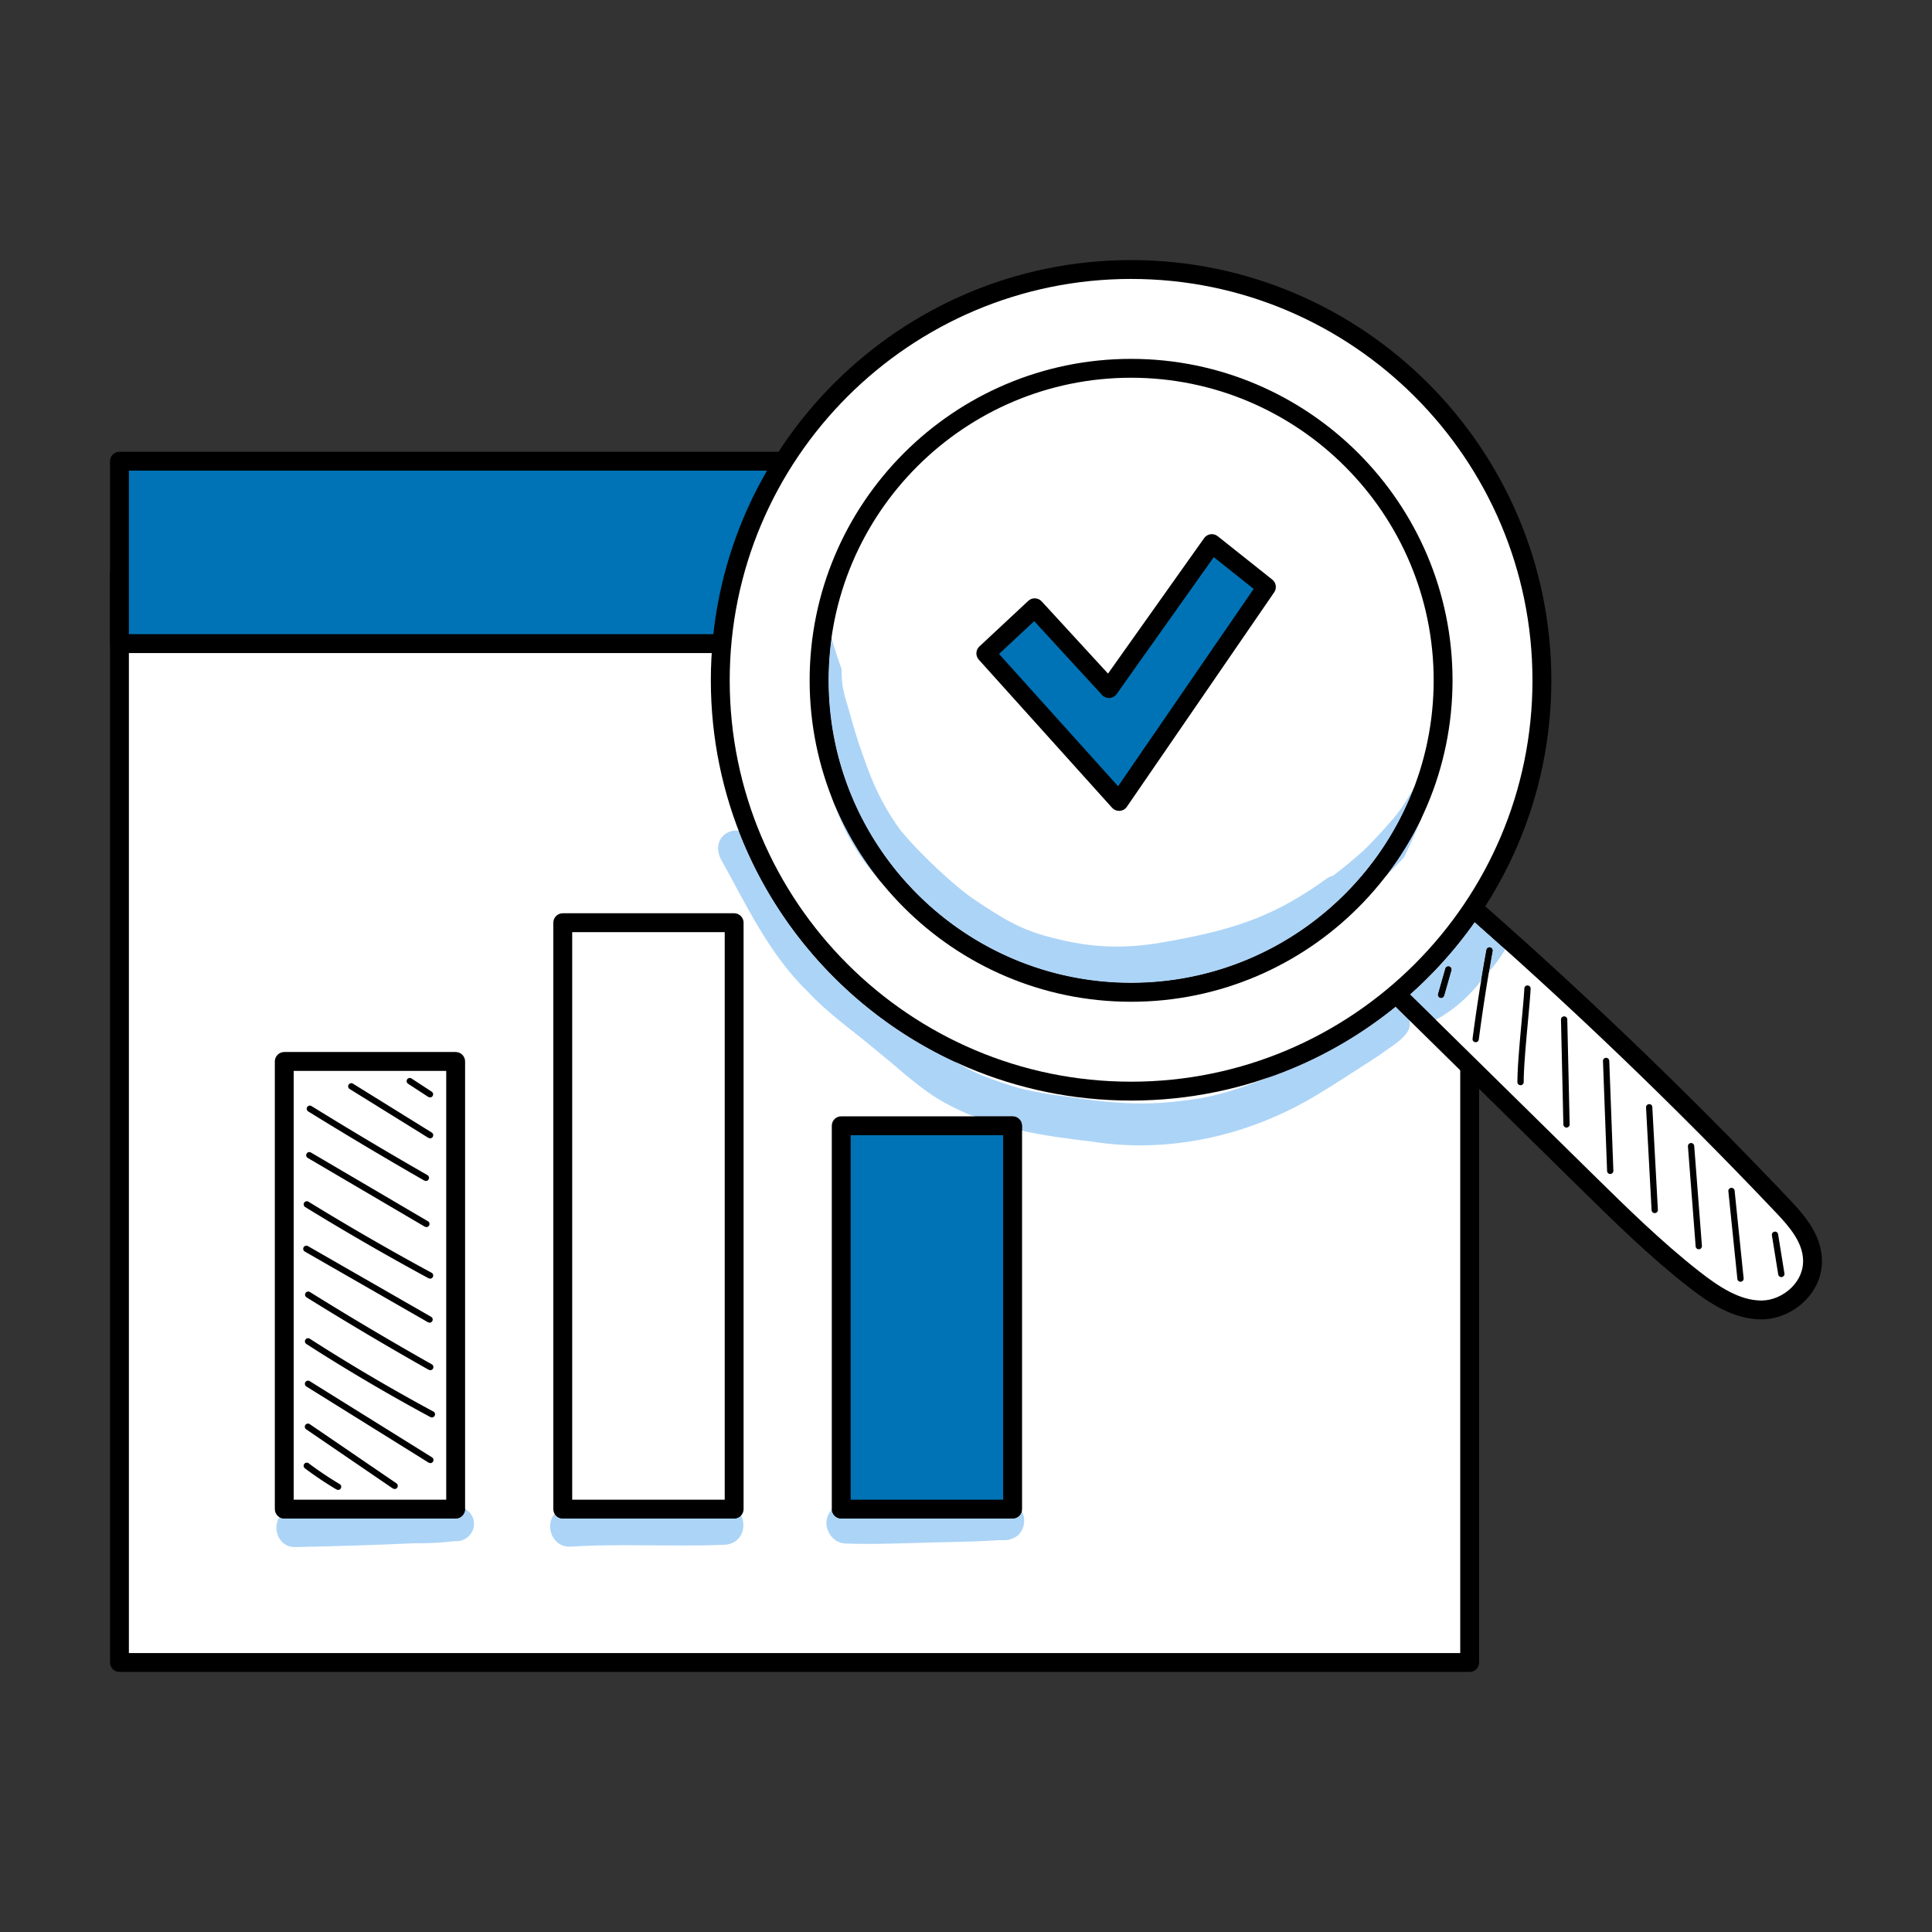 <svg viewBox="0 0 16666.66 16666.66" xml:space="preserve" xmlns="http://www.w3.org/2000/svg" shape-rendering="geometricPrecision" text-rendering="geometricPrecision" image-rendering="optimizeQuality" fill-rule="evenodd" clip-rule="evenodd"><rect x="0" y="0" width="16666.66" height="16666.66" fill="#333333" stroke="none"/><path d="M0 0h16666.66v16666.66H0z" fill="none"></path><path d="M1030.5 14341.67h11647.82V4954.86H1030.5z" fill="#ffffff" fill-rule="nonzero" class="fill-ffffff"></path><path d="M1111.89 14260.31h11485.02V5036.25H1111.89v9224.06zm11566.41 162.74H1030.51c-44.95 0-81.39-36.46-81.39-81.39v-9386.8c0-44.89 36.44-81.38 81.39-81.38H12678.3c44.89 0 81.39 36.49 81.39 81.38v9386.8c0 44.92-36.49 81.39-81.39 81.39z" fill="#000000" fill-rule="nonzero" class="fill-000000"></path><path d="M1030.5 5552.29h11647.82V3978.65H1030.5z" fill="#0073b6" fill-rule="nonzero" class="fill-acd4f7"></path><path d="M1111.89 5470.88h11485.02V4060.17H1111.89v1410.71zm11566.41 162.69H1030.51c-44.95 0-81.39-36.38-81.39-81.28V3978.68c0-44.92 36.44-81.38 81.39-81.38H12678.3c44.89 0 81.39 36.46 81.39 81.38v1573.61c0 44.89-36.49 81.28-81.39 81.28z" fill="#000000" fill-rule="nonzero" class="fill-000000"></path><path d="M4854.71 13018.6h1478.57V7959.77H4854.71z" fill="#ffffff" fill-rule="nonzero" class="fill-ffffff"></path><path d="M4936.09 12937.22h1315.78V8041.18H4936.09v4896.04zm1397.16 162.77H4854.7c-44.92 0-81.38-36.46-81.38-81.38V7959.8c0-44.89 36.46-81.39 81.38-81.39h1478.55c45 0 81.38 36.49 81.38 81.39v5058.81c0 44.92-36.38 81.38-81.38 81.38z" fill="#000000" fill-rule="nonzero" class="fill-000000"></path><path d="M7256.99 13018.6H8735.5V9711.42H7256.99z" fill="#0073b6" fill-rule="nonzero" class="fill-acd4f7"></path><path d="M7338.37 12937.22h1315.67V9792.91H7338.37v3144.31zm1397.16 162.77H7256.99c-44.92 0-81.41-36.46-81.41-81.38v-3307.1c0-44.98 36.49-81.44 81.41-81.44h1478.54c44.89 0 81.39 36.46 81.39 81.44v3307.1c0 44.92-36.49 81.38-81.39 81.38z" fill="#000000" fill-rule="nonzero" class="fill-000000"></path><path d="M2452.25 13018.6h1478.57V9156.74H2452.25z" fill="#ffffff" fill-rule="nonzero" class="fill-ffffff"></path><path d="M2533.63 12937.22h1315.78V9238.05H2533.63v3699.17zm1397.08 162.77H2452.25c-44.9 0-81.39-36.46-81.39-81.38V9156.67c0-44.9 36.49-81.39 81.39-81.39h1478.46c45 0 81.49 36.49 81.49 81.39v3861.94c0 44.92-36.49 81.38-81.49 81.38z" fill="#000000" fill-rule="nonzero" class="fill-000000"></path><path d="m2916.53 12853.21-13.84-3.82c-95.15-56.62-186.82-118.09-272.5-182.74-11.99-9.04-14.32-26.09-5.33-37.95 9.07-12.07 26.09-14.32 37.97-5.46 84.09 63.56 174.2 123.97 267.54 179.53 12.91 7.69 17.13 24.34 9.46 37.15a27.08 27.08 0 0 1-23.31 13.29zM3404.22 12845.36l-15.25-4.67-747.57-510.34c-12.36-8.41-15.54-25.35-7.11-37.71 8.51-12.41 25.46-15.43 37.79-7.08l747.46 510.21c12.36 8.52 15.54 25.35 7.11 37.79-5.22 7.66-13.74 11.8-22.43 11.8zM3712.18 12621.95l-14.32-4.11-1054.94-657.17c-12.73-7.98-16.65-24.72-8.72-37.37 7.95-12.7 24.71-16.44 37.44-8.7l1054.94 657.12c12.73 7.93 16.57 24.72 8.7 37.42-5.14 8.22-14.11 12.81-23.09 12.81zM3725.75 12227.94l-12.91-3.31c-365.68-196.98-725.67-409.15-1069.85-630.42-12.62-8.11-16.28-24.9-8.22-37.5 8.14-12.65 24.98-16.31 37.5-8.14 343.07 220.6 701.83 431.93 1066.3 628.26 13.18 7.13 18.14 23.57 11.03 36.78-4.96 9.15-14.22 14.32-23.84 14.32zM3711.62 11820.22l-13.39-3.56c-355.4-200.58-709.94-410.9-1053.65-624.82-12.73-7.96-16.65-24.69-8.7-37.42 7.95-12.7 24.69-16.47 37.42-8.7 343.04 213.68 696.95 423.52 1051.68 623.68 13.02 7.4 17.61 23.97 10.29 37.07a27.23 27.23 0 0 1-23.65 13.74zM3705.63 11410.28l-13.47-3.61-1062.82-610c-12.99-7.48-17.5-24.1-10-36.99 7.48-13.13 24.13-17.53 37.04-10.02l1062.82 609.94c12.99 7.48 17.47 24.02 10 37.04a27.206 27.206 0 0 1-23.57 13.63zM3710.11 11030.49l-12.89-3.29c-360.83-195.25-718.93-401.91-1064.41-614.32-12.83-7.85-16.76-24.64-8.91-37.37 7.88-12.81 24.72-16.84 37.23-8.85 344.66 211.85 701.91 418.08 1061.89 612.86 13.2 7.08 18.06 23.55 10.95 36.76-4.85 9.07-14.21 14.21-23.87 14.21zM3678.02 10585.72l-13.74-3.79-1009.41-592.84c-12.99-7.61-17.31-24.24-9.73-37.07 7.59-13.07 24.32-17.21 37.15-9.7l1009.49 592.92c12.91 7.56 17.21 24.16 9.63 37.05-5.04 8.7-14.11 13.44-23.39 13.44zM3673.64 10187.87l-13.47-3.53c-336.14-192.73-673.11-393.39-1001.56-596.5-12.73-7.85-16.65-24.61-8.78-37.31 7.85-12.83 24.58-16.68 37.31-8.81 328 202.7 664.39 403.21 1000.05 595.52 12.99 7.4 17.5 23.94 10.02 37.07-4.96 8.7-14.13 13.55-23.57 13.55zM3710.11 9820.12l-14.29-4.11-679.66-421.56c-12.7-7.93-16.55-24.66-8.7-37.31 7.96-12.81 24.72-16.55 37.34-8.8l679.63 421.56c12.73 7.93 16.65 24.71 8.7 37.42-5.04 8.22-13.92 12.81-23.02 12.81zM3709.18 9467.19l-14.77-4.43-174.3-113.76c-12.52-8.11-15.99-24.95-7.85-37.5 8.25-12.65 25.17-15.99 37.6-7.96l174.2 113.87c12.54 8.09 16.1 24.95 7.85 37.5-5.15 7.96-13.84 12.28-22.72 12.28z" fill="#000000" fill-rule="nonzero" class="fill-000000"></path><path d="M11975.09 8507.23c568.2 558.98 1136.52 1118.03 1704.74 1677.11 300.21 295.23 601.06 591.22 928.11 847.36 176.35 138.16 372.61 268.65 587.22 268.84 214.61.11 442.69-180.93 441-423.39-1.22-189.15-131.9-341.16-254.26-470.27-904.82-954.33-1850.43-1859.13-2832.61-2710.26-179.98 263.72-359.98 527.44-574.2 810.61z" fill="#ffffff" fill-rule="nonzero" class="fill-ffffff"></path><path d="m12082.94 8499.12 1653.96 1627.18c293.66 288.92 597.32 587.61 921.19 841.29 166.72 130.6 347.17 251.5 537.18 251.58h.08c93.08 0 190.93-42.59 261.76-113.95 63.62-63.99 98.33-144.71 97.67-227.5-1.04-158.29-115.17-291.7-231.9-414.87-878.36-926.33-1805.81-1815.83-2757.96-2644.79-149.78 219.28-305.36 444.92-481.97 681.07zm3112.4 2882.84h-.19c-239.3-.21-447.81-137.63-637.44-286.18-331.08-259.4-638.11-561.39-934.95-853.43l-1704.74-1677.09c-29.11-28.72-32.48-74.57-7.87-107.21 212.83-281.22 395.17-548.39 571.49-806.68 13.1-19.17 33.97-32.09 56.99-35.08 22.91-3.07 46.41 3.66 63.99 18.8 980.22 849.53 1935.26 1763.22 2838.39 2715.74 133.04 140.33 275.13 308.28 276.53 525.78.95 126.46-50.6 248.34-144.9 343.33-100.85 101.48-241.84 162.03-377.3 162.03z" fill="#000000" fill-rule="nonzero" class="fill-000000"></path><path d="M9757.49 8560.48c-1486.53 0-2691.65-1205.12-2691.65-2691.62 0-1486.61 1205.12-2691.64 2691.65-2691.64 1486.5 0 2691.61 1205.04 2691.61 2691.64 0 1486.5-1205.11 2691.62-2691.61 2691.62zm0 0c-1486.53 0-2691.65-1205.12-2691.65-2691.62 0-1486.61 1205.12-2691.64 2691.65-2691.64 1486.5 0 2691.61 1205.04 2691.61 2691.64 0 1486.5-1205.11 2691.62-2691.61 2691.62zm0-6235.58c-1957.28 0-3543.96 1586.68-3543.96 3543.96 0 1957.25 1586.68 3543.94 3543.96 3543.94 1957.25 0 3543.93-1586.68 3543.93-3543.94 0-1957.28-1586.68-3543.96-3543.93-3543.96z" fill="#ffffff" fill-rule="nonzero" class="fill-ffffff"></path><path d="M7147.23 5868.86c0 1439.25 1170.99 2610.23 2610.26 2610.23 1439.24 0 2610.23-1170.98 2610.23-2610.23 0-1439.38-1170.99-2610.23-2610.23-2610.23-1439.27 0-2610.26 1170.85-2610.26 2610.23zm2610.26 2773c-1529.09 0-2773.03-1243.94-2773.03-2773 0-1529.09 1243.94-2773.03 2773.03-2773.03 1529.06 0 2773 1243.94 2773 2773.03 0 1529.06-1243.94 2773-2773 2773zm0-6235.57c-1909.28 0-3462.58 1553.3-3462.58 3462.57 0 1909.25 1553.3 3462.55 3462.58 3462.55 1909.25 0 3462.55-1553.3 3462.55-3462.55 0-1909.28-1553.3-3462.57-3462.55-3462.57zm0 7087.9c-1998.99 0-3625.35-1626.36-3625.35-3625.32 0-1999.09 1626.35-3625.26 3625.35-3625.26 1998.96 0 3625.35 1626.17 3625.35 3625.26 0 1998.96-1626.39 3625.32-3625.35 3625.32z" fill="#000000" fill-rule="nonzero" class="fill-000000"></path><path d="m12432.08 8608.75-7.5-1.04c-14.3-4.11-22.73-19.17-18.62-33.57l62.4-218.17c4.03-14.32 18.91-23.02 33.49-18.61 14.43 4.11 22.76 19.09 18.62 33.6l-62.29 218.14c-3.48 11.88-14.32 19.65-26.09 19.65zM12730.22 8990.9l-3.47-.19c-14.96-1.96-25.35-15.62-23.47-30.5 33.31-254.55 73.43-512.2 119.54-765.6 2.63-14.8 17.02-24.35 31.53-21.8a27.032 27.032 0 0 1 21.8 31.53c-45.85 252.48-85.86 509.17-118.98 762.9-1.88 13.66-13.47 23.65-26.94 23.65zM13117.33 9361.73c-14.98 0-27.13-12.07-27.13-27.13 0-127.61 19.63-341.74 36.94-530.52 10.58-115.17 19.73-214.61 22.83-277.19.74-14.96 12.54-26.94 28.43-25.72 14.98.74 26.49 13.47 25.72 28.54-3.15 63.62-12.33 163.54-22.91 279.26-17.21 187.75-36.76 400.48-36.76 525.64 0 15.06-12.17 27.13-27.13 27.13zM13513.7 9727.15c-14.8 0-26.86-11.8-27.13-26.49l-20.5-905.09c-.27-15.06 11.61-27.42 26.49-27.79 16.73.19 27.5 11.51 27.76 26.49l20.5 905.12c.29 15.04-11.61 27.39-26.46 27.76h-.66zM13890.89 10127.54c-14.5 0-26.57-11.51-27.13-26.12l-35.46-947.94c-.56-14.87 11.14-27.5 26.09-28.06 15.91.19 27.5 11.22 28.16 26.09l35.46 947.86c.56 14.98-11.14 27.58-26.09 28.17h-1.04zM14274.71 10464.99c-14.29 0-26.28-11.14-27.02-25.64l-47.89-885.44c-.85-14.98 10.66-27.82 25.54-28.56 17.58-1.59 27.69 10.69 28.61 25.56l47.89 885.55c.85 14.93-10.66 27.66-25.62 28.53h-1.51zM14654.72 10776.89c-13.92 0-25.91-10.79-26.94-25.08l-66.51-861.97c-1.11-14.88 10-28 24.98-29.12 13.47-2.12 27.98 10 29.09 24.98l66.51 861.97c1.14 14.96-10 27.98-24.98 29.09l-2.15.13zM15014.52 11057.14c-13.66 0-25.46-10.39-26.83-24.42l-77.75-755.95c-1.59-14.88 9.26-28.19 24.24-29.75 13.84-1.62 28.16 9.23 29.65 24.24l77.75 756.06c1.59 14.87-9.28 28.13-24.24 29.65l-2.81.19zM15366.83 11016.93c-13.02 0-24.53-9.46-26.68-22.78l-54.63-337.79c-2.44-14.88 7.67-28.74 22.46-31.13 15.06-2.71 28.72 7.66 31.13 22.43l54.55 337.79c2.44 14.8-7.67 28.74-22.46 31.08l-4.38.4z" fill="#000000" fill-rule="nonzero" class="fill-000000"></path><path d="M9757.49 8479.1c-1439.27 0-2610.26-1170.98-2610.26-2610.23 0-123.97 8.72-246.04 25.46-365.42 26.39 90.64 55.66 180.56 87.48 269.42-.29 141.93 15.62 200.29 66.88 367.28 34.79 121.53 68.02 243.22 112.07 361.94 43.59 115.43 116.28 368.97 328.27 658.98l.19.19c197.11 238.45 487.03 493.85 617.16 585.15 306.47 206.47 448.1 286.74 741.58 355.13 190.08 47.15 357.07 64.25 507.58 64.25 181.04 0 338.29-24.8 483.56-51.92 560.28-103.18 893.31-220.31 1336.38-540.81 14.77-9.18 30.12-14.96 45.45-17.95 86.82-66.24 172.24-136.12 261.1-215.54 102.73-97.67 284.67-302.25 298.52-328 52.29-61.63 88.15-138.63 134.71-205.14-377.46 977.51-1327.18 1672.68-2436.11 1672.68zm-2170.75-886.5c-4.48-4.85-9.07-9.81-13.66-14.85-196.37-220.79-306.57-442.51-381.59-657.3 100.11 243.33 233.78 469.26 395.25 672.15zm4376-44.23c113.47-148.66 212.25-309.09 294.22-479.07-6.66 18.43-13.28 36.94-19.94 55.37-39.09 90.67-80.72 180.27-123.84 269.42-41.26 47.15-92.26 99.47-150.44 154.28z" fill="#acd4f7" fill-rule="nonzero" class="fill-dedede"></path><path d="M9668.41 8566.47c-101.3 0-202.44-8.14-302.36-26.31l-2.7-.56c-162.39-19.09-325.93-38.16-483.18-83.82-287.85-93.56-547.55-254.55-791.72-430.71-102.7-84.57-265.39-175.68-501.7-432.48-161.47-202.89-295.15-428.82-395.25-672.15-40.31-115.43-70.43-229.01-98.33-339.3-46.3-364.57-53.04-731.93-5.59-1098.2 3.74-.26 7.58-.37 11.4-.37 24.9 0 49.67 5.81 72.31 16.02.48 1.67.93 3.26 1.41 4.85a2632.608 2632.608 0 0 0-25.46 365.42c0 1439.25 1170.99 2610.23 2610.26 2610.23 1108.93 0 2058.65-695.17 2436.11-1672.68 20.79-29.57 43.59-57.07 71.12-80.27 20.57-12.36 43.49-18.06 66.32-18.06 17.77 0 35.46 3.47 52 9.84-41.53 117.31-83.82 234.34-126.09 351.37-81.97 169.98-180.75 330.41-294.22 479.07-175.79 165.66-416.87 355.21-652.43 501.8-48.44 36.49-84.38 61.47-187.93 125.35-255.1 134.82-534.18 220.31-813.6 288.97-134.71 36.22-268.79 77.01-408.46 88.6-76.98 8.62-154.44 13.39-231.9 13.39z" fill="#000000" fill-rule="nonzero" class="fill-000000"></path><path d="M10216.7 9494.19c15.25-2.33 23.31-3.26 24.43-3.26.19 0 .19 0 0 0l-15.99 2.23-8.43 1.04z" fill="#acd4f7" fill-rule="nonzero" class="fill-dedede"></path><path d="M9836.32 9880.74c-143.49 0-287.19-11.4-429.86-34.9-197.48-22.14-395.7-48.71-589.55-91.41v-42.93c0-44.98-36.49-81.44-81.39-81.44h-336.04c-80.06-31.37-158.55-67.38-235.19-108.91-229.2-122.94-414.69-310.21-617.42-470.38-191.96-162.21-400.95-305.17-572.42-490.29-338.48-324.53-534.84-752.43-759.35-1155.9-63.72-142.11 33.12-240.44 138.08-240.44 6.07 0 12.25.37 18.51 1.04 342.78 892.17 1028.4 1615.61 1894.78 2008.06 49 29.35 104.3 58.55 171.02 89.05l23.09 10.18 4.59 1.99 4.22 1.78c119.46 46.67 240.71 89.6 365.02 121.4 223.2 49.41 333.97 56.17 465.42 75.31 182.05 28.48 365.5 45.88 549.03 45.88 116.65 0 233.41-7.03 349.8-22.83l18.03-1.8-12.44 1.88 20.87-2.92c9.36-1.09 15.06-1.96 15.99-2.23 7.11-.95 14.21-1.96 21.32-3-.82.08-1.67.19-2.6.29 1.67-.21 3.37-.4 4.96-.66 8.96-1.22 17.95-2.5 27.02-3.74-4.77.77-9.73 1.48-14.88 2.25 215.65-27.71 422.94-97.13 624.45-176.82 417.16-139.01 801.09-352.11 1135.61-623.41 1.41.19 2.89.48 4.3.74l117.87 115.91c6.18 28.27 4.11 58.1-9.36 85.04-52.74 95.52-170.06 151.07-254.92 218.35-179.05 114.3-355.77 232.67-537.92 341.93-457.91 275.97-987.4 432.93-1520.65 432.93z" fill="#acd4f7" fill-rule="nonzero" class="fill-dedede"></path><path d="M8816.92 9754.43c-142.19-31.32-281.94-71.26-417.43-124.37h336.04c44.89 0 81.39 36.46 81.39 81.44v42.93z" fill="#000000" fill-rule="nonzero" class="fill-000000"></path><path d="m12386.33 8797.53-222.75-219.09c208.8-185.71 396-394.88 557.57-623.71 88.12 77.57 176.05 155.69 263.7 234.26-3.08 6.26-6.37 12.44-10.11 18.43-37.68 62.21-82.42 119.94-129.83 175.13 10.1-59.59 20.47-118.99 31.24-178.2 2.7-14.8-7.03-28.83-21.8-31.53-1.48-.29-3.08-.48-4.59-.48-12.81 0-24.61 9.07-26.94 22.28-16.09 88.39-31.43 177.35-46.01 266.43-104.59 134.61-233.23 249.85-383 332.28-2.44 1.51-4.96 2.91-7.48 4.21zm107.85-461.28c-11.88 0-22.44 7.95-25.83 19.73l-62.4 218.17c-4.11 14.4 4.32 29.46 18.62 33.57l7.5 1.04c11.78 0 22.62-7.77 26.09-19.65l62.29-218.14c4.14-14.51-4.19-29.49-18.62-33.6-2.52-.74-5.14-1.11-7.66-1.11z" fill="#acd4f7" fill-rule="nonzero" class="fill-dedede"></path><path d="M12275.38 8826.72c-42.56 0-83.19-12.35-118.54-33.41.85 3.1 1.59 6.1 2.33 9.17l-117.87-115.91c6.55 1.14 13.2 2.81 19.83 5.14-3.18-5.99-6.07-12.14-8.7-18.43 37.6-30.87 74.76-62.58 111.14-94.85l222.75 219.09c-37.05 20.21-74.67 29.2-110.95 29.2zm709.47-637.73c-87.65-78.57-175.58-156.7-263.7-234.26 18.8-26.76 37.31-53.7 55.48-80.91 1.78-.11 3.55-.11 5.33-.11 19.17 0 39.38 2.81 60.62 8.91 129.75 34.24 199.44 187.38 142.27 306.37z" fill="#000000" fill-rule="nonzero" class="fill-000000"></path><path d="M10901.4 9309.25c2.15-.85 4.22-1.7 6.37-2.52 102.15-33.89 550.65-276.16 772.26-414.24 21.24-10.21 131.53-88.04 172.13-116.57 50.22-42.93 105.44-91.2 168.1-91.2 5.54 0 11.14.37 16.76 1.11-334.53 271.31-718.46 484.41-1135.61 623.41zm-2634.92-136.01c-866.37-392.44-1552-1115.89-1894.78-2008.06 60.17 6.73 120.02 46.59 151.18 129.67 244.18 435.08 385.23 753.17 709.57 1053.64 232.86 223.2 357.76 282.05 570.19 462.5 208.25 164.09 301.43 264.76 463.83 362.24zm3785.96-499.95c-30.5-71.28-27.13-156.32 33.39-230.79 24.24-42 69.98-60.99 108.43-87.64l2.44-1.96c194.11-175.71 227.42-164.09 345.18-301.51l9.09-10.77c55-85.12 126.28-164.09 225.65-166.8-18.17 27.21-36.68 54.15-55.48 80.91-161.57 228.83-348.77 438-557.57 623.71a3817.045 3817.045 0 0 1-111.14 94.85zM12432.08 8608.75l-7.5-1.04c-14.3-4.11-22.73-19.17-18.62-33.57l62.4-218.17c3.39-11.78 13.95-19.73 25.83-19.73 2.52 0 5.14.37 7.66 1.11 14.43 4.11 22.76 19.09 18.62 33.6l-62.29 218.14c-3.48 11.88-14.32 19.65-26.09 19.65zM12776.81 8461.04c14.58-89.07 29.91-178.04 46.01-266.43 2.33-13.21 14.13-22.28 26.94-22.28 1.51 0 3.11.19 4.59.48a27.032 27.032 0 0 1 21.8 31.53c-10.76 59.21-21.13 118.61-31.24 178.2-18.8 21.88-38.08 43.41-57.54 64.73-3.56 4.59-7 9.25-10.56 13.76z" fill="#000000" fill-rule="nonzero" class="fill-000000"></path><path d="M10291.82 9483.82c5.44-.74 10.39-1.51 14.61-1.88-4.88.56-9.73 1.22-14.61 1.88z" fill="#acd4f7" fill-rule="nonzero" class="fill-dedede"></path><path d="m8926.09 5242.9-421.72 393.4L9653.9 6913.81l1270.99-1850.24-470.85-374.39-887.51 1250.78z" fill="#0073b6" fill-rule="nonzero" class="fill-acd4f7"></path><path d="m8618.32 5641.34 1026.99 1141.31 1169.55-1702.63-344.18-273.61-837.74 1180.69c-14.32 20.02-36.75 32.54-61.28 34.13-25.17 1.41-48.45-8.04-65-26.17l-584.99-636.73-303.37 283zM9653.9 6995.19c-23.02 0-45-9.73-60.51-26.94L8443.83 5690.74c-29.65-32.93-27.39-83.64 4.96-113.95l421.82-393.37c15.91-14.8 37.34-23.2 58.66-21.9 21.72.93 42.11 10.29 56.78 26.28l572.34 623.04 829.25-1168.71c12.89-18.24 32.83-30.31 55-33.49 22.17-2.89 44.53 3 62.03 16.92l470.83 374.3c33.49 26.57 40.7 74.57 16.47 109.73L9721.01 6959.92c-14.03 20.58-36.86 33.49-61.76 35.16l-5.33.11zM3851.48 13005.61l17.1-2.33-17.1 2.33z" fill="#000000" fill-rule="nonzero" class="fill-000000"></path><path d="M2541.03 13345.91c-136.35 0-195.91-162.4-130.26-257.33 12.17 7.19 26.33 11.4 41.48 11.4h1478.46c45 0 81.49-36.46 81.49-81.38v-1.96c45.45 25.83 78.1 74.09 76.61 129.41 1.85 81.91-71.65 149.46-150.44 149.46-4.22 0-8.41-.19-12.62-.56-9.44.11-18.91.85-28.45 1.67h.4c-48 6.74-96.37 10.31-144.74 12.73-10.85.77-21.69 1.48-32.75 1.59-50.04 1.7-100.08 2.55-150.23 2.55h-2.92c-340.78 15.14-681.3 25.91-1022.22 32.43h-3.82z" fill="#acd4f7" fill-rule="nonzero" class="fill-dedede"></path><path d="M3930.71 13099.99H2452.25c-15.14 0-29.3-4.22-41.48-11.4 16.07-23.2 39.62-42.37 71.36-54.18 69-18.06 141.5-21.43 214.45-21.43 22.27 0 44.63.29 66.98.66 22.35.29 44.63.58 66.91.58 27.58 0 55-.48 82.05-2.09 264.54-9.81 528.82-27.47 793.66-29.43 12.44-2.18 24.72-3.19 36.68-3.19 37.42 0 71.65 10.08 100.19 27.29l5.44-.71h-.48c1.14-.13 2.36-.32 3.48-.48l-3 .48 3-.48c8.88-1.22 17.87-2.33 26.76-3.55l-9.65 1.22 7.5-1.04 5.89-.67 8.51-1.22c13.1-1.41 22.35-2.15 28.06-2.33 6.55-.93 13.1-1.41 19.65-1.41 26.02 0 51.55 7.29 74.01 20.02v1.96c0 44.92-36.49 81.38-81.49 81.38zM3848.48 13006.09l3-.48z" fill="#000000" fill-rule="nonzero" class="fill-000000"></path><path d="M4912.52 13342.73c-152.11 0-213.95-185.6-128.16-283.24 14.13 24.24 40.31 40.49 70.35 40.49h1478.55c23.57 0 44.92-10.07 59.8-26.09 51.82 99.26 2.7 248.74-147.44 252.3-117.87 4.98-235.85 6.37-353.8 6.37-83.16 0-166.24-.67-249.4-1.38-83.27-.66-166.61-1.43-249.88-1.43-159.4 0-318.64 2.62-477.75 12.99h-2.25z" fill="#acd4f7" fill-rule="nonzero" class="fill-dedede"></path><path d="M6333.25 13099.99H4854.7c-30.04 0-56.22-16.26-70.35-40.49 16.17-18.32 37.52-33.57 64.54-43.89 71.57-18.83 146.11-22.54 221.35-22.54 24.8 0 49.56.48 74.36.85 24.9.34 49.69.82 74.46.82 42.3 0 84.41-1.19 125.83-5.52 200.66-3.53 401.24-1.01 601.83-8.7 73.99 2.33 147.79 9.92 221.8 9.92 25.62 0 51.37-.93 77.09-3.26 73.06 1.94 122.17 38.45 147.44 86.71-14.87 16.02-36.22 26.09-59.8 26.09z" fill="#000000" fill-rule="nonzero" class="fill-000000"></path><path d="M7490.29 13318.52c-62.21 0-124.53-.85-186.63-2.89-1.78.08-3.55.08-5.33.08-127.6 0-213.28-153.7-145.19-262.39 6.26-11.43 13.92-21.61 22.54-30.68 2.15 43.01 37.71 77.35 81.31 77.35h1478.54c38.45 0 70.65-26.76 79.16-62.61 46.19 81.44 13.47 202.46-80.01 234.29-24.98 13.39-52.66 15.06-80.72 15.06-4.96 0-9.84-.11-14.8-.11-4.93-.08-10-.19-14.96-.19-11.99 0-23.94.35-35.56 1.78-119.65 7.58-239.48 11.59-359.32 14.06-246.11 3.05-492.81 16.25-739.04 16.25z" fill="#acd4f7" fill-rule="nonzero" class="fill-dedede"></path><path d="M8735.53 13099.99H7256.99c-43.6 0-79.16-34.34-81.31-77.35 22.06-23.1 50.89-38.85 81.57-49.41 9.07-4.11 23.2-5.59 38.45-5.59 24.98 0 52.67 3.9 65.1 6.42 67.54 6.55 135.67 5.99 203.39 7.98 58.92 2.7 117.87 3.82 176.8 3.82 212.54 0 425.19-14.61 637.65-20.84 5.97.29 11.96.35 18.14.35 33.87 0 70.35-3.53 107.48-7.08 37.15-3.58 74.94-7.03 111.54-7.03 64.44 0 125.24 10.93 172.21 52.19 10.76 10.13 19.65 21.53 26.68 33.94-8.51 35.85-40.7 62.61-79.16 62.61z" fill="#000000" fill-rule="nonzero" class="fill-000000"></path></svg>